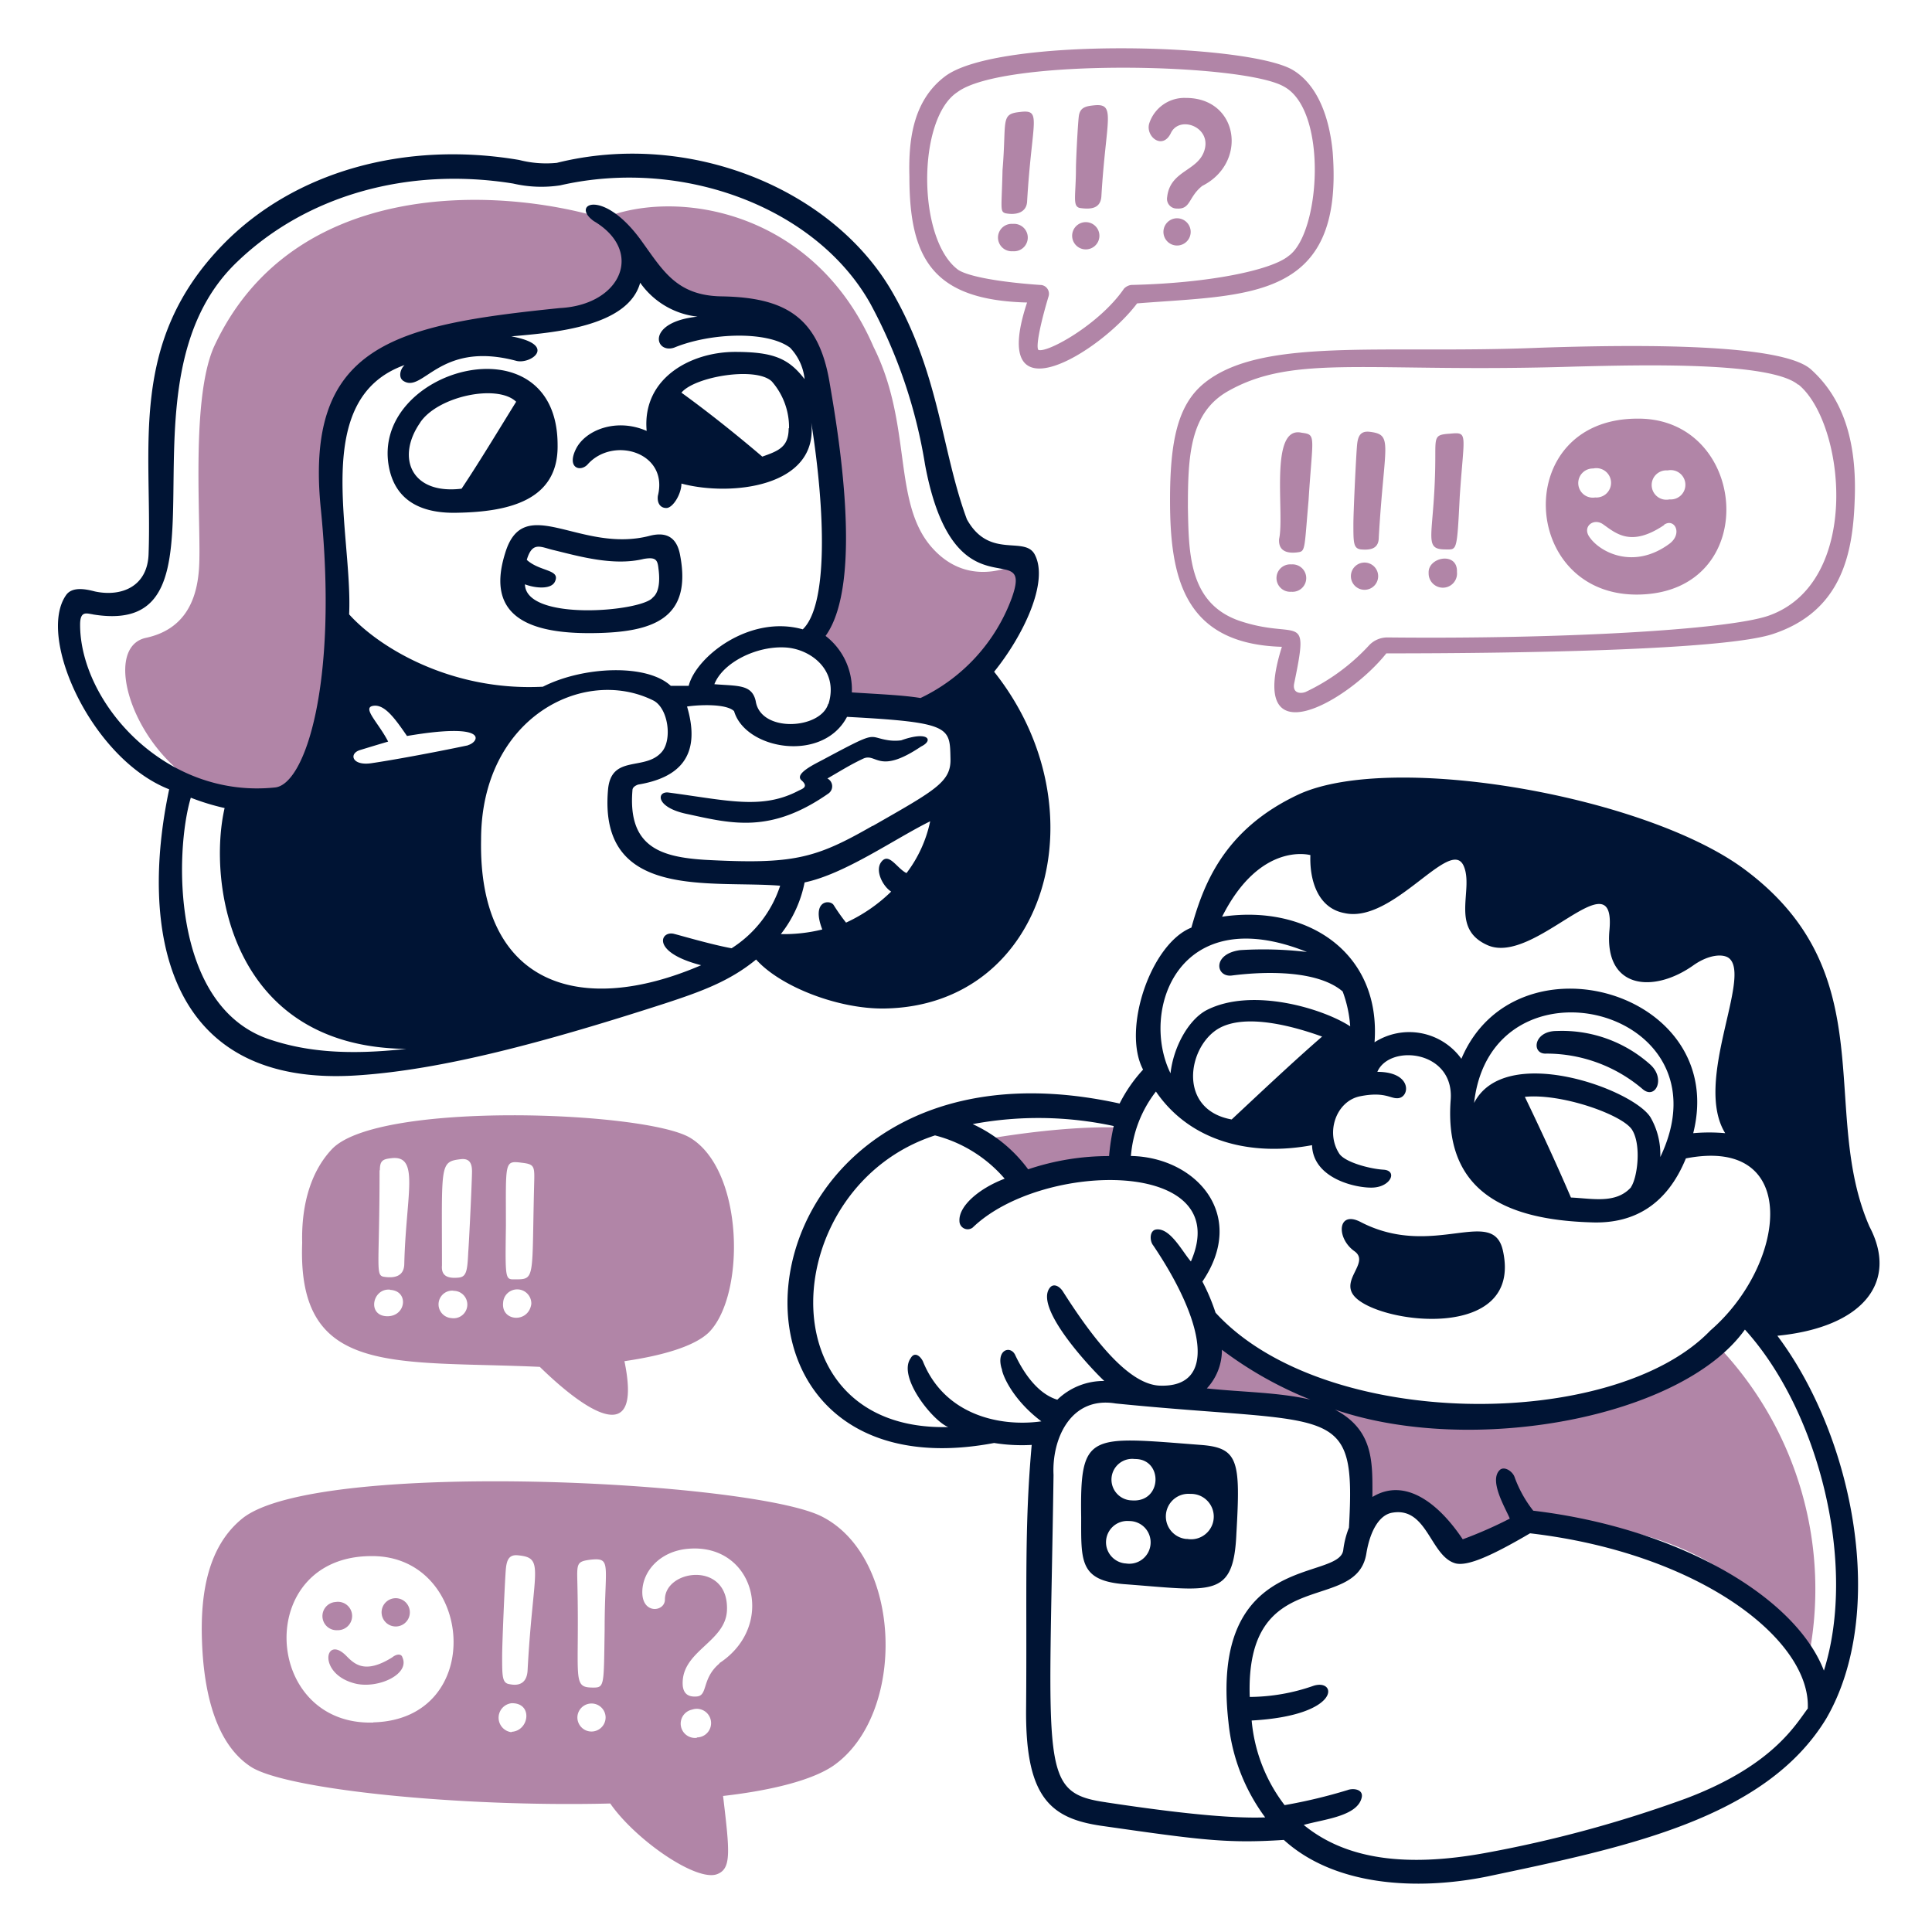 <svg xmlns="http://www.w3.org/2000/svg" width="320" height="320" fill="none" viewBox="0 0 320 320">
  <path fill="#B185A7" d="M271.539 98.476c20.4-.48 18.064-29.296-.32-29.136-21.024 0-19.552 29.6.32 29.136Zm4.672-20.56a2.434 2.434 0 0 1 2.214 4.117 2.443 2.443 0 0 1-1.91.683 2.432 2.432 0 0 1-2.655-1.227 2.44 2.44 0 0 1-.131-2.023 2.435 2.435 0 0 1 2.482-1.55Zm-.624 9.024c1.712-1.232 3.2 1.408.928 3.12-5.92 4.368-11.52 1.408-13.232-1.088-1.248-1.712.608-3.2 2.176-2.176 2.208 1.552 4.672 3.888 10.208.144h-.08Zm-11.696-9.344a2.432 2.432 0 1 1 .32 4.8 2.409 2.409 0 0 1-2.527-1.263 2.415 2.415 0 0 1 .399-2.796 2.428 2.428 0 0 1 1.808-.741Zm-23.824-5.76c-2.336.16-2.336.464-2.336 3.584 0 13.248-2.304 15.584 1.712 15.584 1.872 0 1.872.464 2.336-8.736.704-10.656 1.488-10.72-1.712-10.432Zm-19.328-46.594c-.624-6.688-2.96-11.52-6.688-13.696-7.648-4.368-48.768-5.456-57.504 1.088-5.6 4.208-6.064 11.2-5.92 16.672 0 13.552 3.904 20.4 19.488 20.8-6.544 19.776 12.144 8.256 18.224.144 18.384-1.472 34.272-.384 32.4-25.008Zm-7.312 17.152c-2.816 2.336-13.088 4.512-26.032 4.8a2 2 0 0 0-1.232.624c-4.064 5.92-12.8 10.752-14.192 10.128-.464-.768.624-5.296 1.712-8.88a1.469 1.469 0 0 0-.741-1.717 1.453 1.453 0 0 0-.651-.153c-6.704-.464-11.84-1.392-13.552-2.48-6.864-4.992-6.864-25.088-.16-29.456 7.584-5.68 47.344-4.8 54.064-.928 7.328 3.904 6.08 24.32.784 28.064v-.002Z"/>
  <path fill="#B185A7" d="M196.435 16.22a6.131 6.131 0 0 0-6.08 4.208c-.672 2.16 2.192 4.512 3.584 1.6 1.392-2.912 6.544-1.088 5.616 2.64-.928 3.728-5.76 3.44-6.24 8a1.606 1.606 0 0 0 .36 1.313 1.595 1.595 0 0 0 1.24.56c2.336.16 1.872-1.873 4.208-3.745 7.6-3.824 6.032-14.576-2.688-14.576Zm58.575 41.376c-26.016 1.088-46.112-1.872-55.616 5.92-4.352 3.584-5.6 9.6-5.6 19.312 0 12.624 2.176 23.84 18.528 24.304-5.968 18.864 11.024 8.992 17.296 1.088 23.84 0 56.096-.608 64-3.2 11.376-3.744 13.248-13.248 13.568-21.968.464-10.432-2.192-17.296-7.168-21.808-4.656-4.368-28.48-4.208-45.008-3.648Zm42.848 6.08c7.744 6.288 10.64 32.896-4.976 38.32-6.864 2.336-34.432 3.888-63.104 3.584a4.156 4.156 0 0 0-2.96 1.248 33.97 33.97 0 0 1-10.592 7.792c-.928.336-2.176.144-1.872-1.408 2.56-12.368.72-7.04-9.2-10.432-8.256-2.96-8.256-11.2-8.4-18.704 0-8.56.304-15.728 6.688-19.312 11.072-6.24 23.216-2.96 57.488-4.048 10.448-.256 32.336-.88 36.928 3.024v-.064Z"/>
  <path fill="#B185A7" d="M213.891 93.484a2.27 2.27 0 0 0-2.271 3.178 2.274 2.274 0 0 0 2.271 1.35 2.267 2.267 0 0 0 2.449-2.5 2.273 2.273 0 0 0-2.449-2.028Zm1.712-21.809c-5.456-1.248-2.8 13.408-3.744 17.6-.16 2.176 1.6 2.448 3.28 2.176 1.088-.176.928-.944 1.6-8.576.672-10.752 1.328-10.88-1.136-11.2Zm-79.456 179.521c-11.536-5.92-83.664-9.6-96 .304-5.6 4.528-7.008 12.16-6.688 20.416.304 8.56 2.336 16.976 8.096 20.72 5.76 3.744 34.432 6.704 59.52 6.08 4.208 6.064 14.4 13.088 17.76 11.68 2.336-.928 2.016-3.744.928-12.928 8.256-.944 14.8-2.656 18.24-4.992 12.16-8.448 11.536-34.464-1.856-41.28Zm-74.32 34.112c-18.4.544-19.792-27.568-.304-27.568 16.976-.144 19.152 27.056.304 27.536v.032Zm22.896 1.6a2.414 2.414 0 0 1-2.138-2.4 2.414 2.414 0 0 1 2.138-2.4c3.584-.096 2.96 4.576 0 4.736v.064Zm2.656-10.128c-.16 2.016-1.408 2.496-2.96 2.176-1.248-.16-1.248-1.248-1.248-4.672 0-2.176.464-12.928.624-14.496.16-1.568.624-2.336 2.032-2.176 4.496.432 2.432 2.336 1.552 19.184v-.016Zm8.256 7.792a2.338 2.338 0 0 1 2.256-2.416 2.328 2.328 0 0 1 2.416 2.256 2.341 2.341 0 0 1-3.186 2.225 2.331 2.331 0 0 1-.767-.492 2.333 2.333 0 0 1-.72-1.637v.064h.001Zm4.512-14.656c-.144 9.2 0 9.6-1.856 9.6-3.632 0-2.288-1.2-2.656-17.136-.08-3.44-.16-3.744 2.176-4.048 3.584-.368 2.336.752 2.336 11.52v.064Zm15.28 17.92a2.37 2.37 0 0 1-.784-4.672 2.358 2.358 0 0 1 2.72.899 2.363 2.363 0 0 1 .332 1.959 2.37 2.37 0 0 1-2.268 1.75v.064Zm3.728-12.304c-2.96 2.496-1.872 5.296-3.728 5.456-1.6.144-2.192-.624-2.336-1.712-.48-5.776 7.008-7.168 7.312-12.464.416-8.336-10.272-6.928-10.272-1.872 0 2.016-3.664 2.48-3.744-1.088-.08-3.568 2.944-6.96 7.632-7.328 10.896-.928 14.64 12.704 5.136 18.944v.064Zm117.473-180.64a2.372 2.372 0 0 0 .684 1.751 2.37 2.37 0 0 0 1.746.697 2.349 2.349 0 0 0 2.258-2.608c.144-3.424-4.832-2.48-4.688.16Z"/>
  <path fill="#B185A7" d="M65.41 264.716a2.342 2.342 0 1 0 .304 4.674 2.342 2.342 0 0 0-.303-4.674ZM226.82 71.514c-1.408-.144-1.872.624-2.032 2.032-.16 1.408-.624 11.2-.624 13.248 0 3.104 0 4.048 1.248 4.208 1.712.144 2.96-.16 2.96-2.032.896-15.584 2.496-16.976-1.552-17.456Zm-.753 21.664a2.26 2.26 0 0 0-2.139 1.378 2.258 2.258 0 0 0 2.139 3.133 2.254 2.254 0 0 0 1.556-3.83 2.254 2.254 0 0 0-1.556-.68Zm-46.144-56.382a2.253 2.253 0 0 0-2.161 1.371 2.251 2.251 0 0 0 .511 2.508 2.247 2.247 0 0 0 1.65.63 2.256 2.256 0 0 0 0-4.509Zm-11.056-18.242c-3.2.352-2.128 1.408-2.816 9.6-.144 6.4-.464 6.864.48 7.168 1.6.32 3.424 0 3.584-1.856.8-13.712 2.576-15.392-1.248-14.912Zm-1.104 18.53a2.275 2.275 0 0 0-2.271 1.35 2.262 2.262 0 0 0 0 1.827 2.271 2.271 0 0 0 2.271 1.35 2.272 2.272 0 1 0 0-4.527Zm13.249-19.616c-1.392.145-2.176.465-2.336 1.857-.16 1.392-.432 6.544-.464 8.416 0 4.672-.624 6.4.624 6.703 2.016.304 3.424 0 3.584-1.872.768-13.024 2.576-15.6-1.408-15.104Zm88.959 212.928c-14.64 5.136-36.608 4.8-47.36 1.248-10.752-3.552-5.456-1.872-22.128-12.624-.768 10.752-6.224 12-6.224 12s12.144 2.176 17.44 1.872a16.175 16.175 0 0 1 12.464 5.6c2.816 2.96.784 15.888.784 15.888s1.232-5.056 5.616-5.92c4.384-.864 8.88 6.864 11.2 8 2.32 1.136 3.2-.784 10.272-4.048 26.96-1.712 41.6 11.84 47.376 22.896a58.334 58.334 0 0 0-15.28-52.8s.64 2.784-14.16 7.888Zm-180.56-4c7.008 6.848 17.136 14.176 14.016-.944 6.4-.928 11.68-2.496 14.016-4.8 6.08-6.224 5.776-26.944-3.2-32.24-7.488-4.368-51.424-6.08-59.2 1.856-3.44 3.584-5.152 9.04-4.992 15.584-.848 22.256 15.2 19.44 39.36 20.544Zm-5.616-23.376c0-10.672-.304-10.8 2.64-10.432 2.192.256 2.112.608 2.032 3.728-.384 15.2.208 15.584-2.96 15.584-1.84 0-1.84.464-1.712-8.88Zm-.464 12.8a2.331 2.331 0 0 1 2.416-2.256 2.314 2.314 0 0 1 1.629.741 2.325 2.325 0 0 1 .627 1.675c-.464 3.216-4.992 2.928-4.672-.192v.032Zm-10.128-6.224c0-16.72-.432-17.184 3.12-17.6 1.392-.16 1.856.624 1.856 2.016s-.464 11.376-.624 13.408c-.144 3.104-.304 4.064-1.6 4.192-1.664.16-2.912-.176-2.752-2.016Zm1.872 4.208a2.252 2.252 0 0 1 1.7.702 2.272 2.272 0 0 1-2.02 3.81 2.286 2.286 0 0 1-2-1.551 2.277 2.277 0 0 1 2.32-2.993v.032Zm-12.16-19.952c0-1.6.464-1.856 1.872-2.016 4.8-.592 2.464 5.952 2.176 17.44 0 2.192-1.696 2.464-3.424 2.192-1.392-.272-.672-1.728-.672-17.648l.048.032Zm1.712 19.792c3.12.16 2.656 4.368-.464 4.368-3.424-.032-2.496-4.704.464-4.4v.032Zm.319 60.88c-4.528 2.816-6.24 1.104-7.632-.304-3.568-3.568-4.8 3.2 1.712 4.672 3.728.784 8.88-1.6 7.632-4.368-.16-.624-.944-.624-1.712 0ZM195.043 36.156a2.255 2.255 0 1 0-.17 4.508 2.255 2.255 0 0 0 .17-4.508Zm-25.712 160.481a140.283 140.283 0 0 1 16.512-3.282l.464-6.542c.16 0-8-.77-24 2.03.48.16 2.192 1.25 7.024 7.794Zm.16-103.761s-8.576 5.44-15.28-2.352c-6.4-7.472-3.104-20.24-9.504-33.024-9.808-22.752-32.72-26.336-44.8-21.344-17.6-5.296-51.567-6.704-64.496 21.344-4.064 9.344-1.872 31.168-2.495 37.232-.464 5.152-2.656 9.6-8.736 10.912-8.992 1.92.544 26.704 18.24 27.104 7.471 0 10.271-8.096 12.623-18.224 2.352-10.128-1.248-32.4-1.248-38.944 0-6.544 5.872-13.088 12.272-17.984 10.433-7.632 36.144 1.088 39.264-13.872 6.544 11.536 21.184 2.656 28.192 13.408 3.28 4.976 3.744 19.2 4.368 26.944.624 7.744-.32 13.408-3.744 21.968 5.296 3.2 4.672 10.592 4.672 10.592s2.816.16 13.712 1.088c17.888-8.928 16.96-24.848 16.96-24.848ZM55.907 270.012a2.365 2.365 0 0 0 2.273-1.551 2.346 2.346 0 0 0-1.622-3.077 2.353 2.353 0 0 0-.97-.044 2.34 2.34 0 0 0-1.004 4.366 2.34 2.34 0 0 0 1.324.306Z"/>
  <path fill="#001434" d="M273.396 176.38a21.903 21.903 0 0 0-15.568-5.616c-3.904 0-4.208 3.904-1.712 3.744a24.558 24.558 0 0 1 16 5.92c2.064 1.712 3.776-1.712 1.28-4.048Zm-49.073 30.848c2.656 1.872-2.384 4.72 0 7.472 3.968 4.592 27.888 7.632 24.624-7.472-1.6-7.632-11.536 1.392-23.536-4.8-3.888-2.064-4.144 2.624-1.088 4.8Zm-75.056-84.607a7.853 7.853 0 0 1-2.032 0c-3.696-.528-1.488-1.84-10.912 3.2-1.408.752-4.8 2.336-3.568 3.424 1.232 1.088.144 1.408-.48 1.712-6.064 3.2-11.84 1.6-21.488.32-2.032-.32-2.352 2.496 3.2 3.584 7.328 1.6 13.712 3.2 23.216-3.424a1.453 1.453 0 0 0 .629-1.293 1.454 1.454 0 0 0-.789-1.203c2.176-1.248 3.712-2.24 5.92-3.28 2.208-1.04 2.512 2.752 9.6-2.016 2.128-1.024 1.216-2.64-3.296-1.024ZM64.468 77.597c1.232 5.776 5.92 7.488 11.36 7.328 8.416-.16 16.672-2.032 16.528-11.2.016-21.328-31.344-12.592-27.888 3.872Zm5.136-7.632c2.96-4.368 12.8-6.4 15.888-3.424-2.8 4.512-6.08 9.968-9.04 14.4-8.4 1.024-10.88-5.216-6.832-10.976h-.016Z"/>
  <path fill="#001434" d="M28.02 130.734c-4.8 22.592-1.089 49.696 31.471 47.36 13.712-.944 30.224-5.296 50.48-11.84 6.224-2.032 10.896-3.744 15.264-7.328 4.048 4.528 13.712 8.256 21.344 8.112 26.8-.48 36.144-33.04 18.08-55.776 4.8-5.936 9.184-14.96 6.688-19.488-1.728-3.04-7.52.88-11.2-5.76-4.208-11.376-4.512-24-12.304-37.552-9.808-17.136-33.6-26.976-55.616-21.488a17.9 17.9 0 0 1-6.24-.48c-18.848-3.2-37.232 1.872-49.072 14.032-15.744 16.192-11.68 33.488-12.304 51.2-.16 5.456-4.528 7.168-8.88 6.24-1.248-.32-3.744-.944-4.8.624-4.88 7.008 4.304 27.152 17.088 32.144Zm16.207 41.28c-15.904-5.76-15.28-31.008-12.624-39.888a38.317 38.317 0 0 0 5.6 1.712c-2.8 12.16.784 39.584 30.08 39.888-9.824 1.088-16.832.464-23.056-1.712Zm22.4-109.056c3.36 2.592 5.904-6.64 18.848-3.2 2.368.672 7.024-2.624-.784-4.048 7.168-.624 19.328-1.6 21.344-8.88a13.373 13.373 0 0 0 9.504 5.616c-8.592.896-7.088 6.208-3.888 5.136 6.08-2.496 15.424-2.8 19.2 0a8.828 8.828 0 0 1 2.416 5.216c-2.64-3.424-5.136-4.512-11.52-4.512-7.328 0-15.424 4.352-14.64 13.088-4.992-2.192-10.128-.16-11.696 2.96-1.568 3.12.624 3.888 1.872 2.64 4.176-4.8 13.504-2.112 11.68 5.152-.144 1.088.32 2.016 1.408 2.016 1.088 0 2.496-2.336 2.496-4.048 8.096 2.176 22.752.624 21.504-10.128 2.336 14.8 2.8 30.224-1.408 34.272-8.816-2.48-17.696 4.56-18.896 9.36h-2.96c-4.048-3.744-14.64-3.2-21.184.144-15.28.784-27.2-6.544-32.096-11.984.624-13.568-6.544-35.68 9.184-41.296-.816.784-.944 2.016-.352 2.496h-.032Zm64 8c0 3.104-1.712 3.728-4.368 4.672-4.208-3.584-8.88-7.328-13.392-10.592 2.176-2.656 12.304-4.368 14.96-1.872a11.552 11.552 0 0 1 2.864 7.744l-.064.048Zm6.544 45.648c-1.296 4.208-11.2 4.8-12-.48-.624-2.8-2.96-2.48-6.848-2.8 1.392-3.584 7.008-6.4 11.84-6.08 4.112.272 8.768 3.744 7.072 9.312l-.064.048Zm-59.68 6.848c-5.92 1.248-12.8 2.496-16 2.96-3.2.464-3.744-1.6-1.872-2.176a413.475 413.475 0 0 1 4.672-1.408c-1.6-3.12-4.368-5.6-2.496-5.92 1.872-.32 3.584 2.032 5.616 4.992 13.824-2.352 11.904 1.008 10.144 1.504l-.064.048Zm43.632 33.6c-3.424-.624-9.2-2.336-9.344-2.336-2.336-.768-4.208 2.96 4.352 5.152-20.256 8.72-36.912 3.104-36.448-20.8 0-20.128 16.912-28.8 28.512-23.056 2.496 1.248 3.2 6.544 1.392 8.56-2.8 3.2-8.368.304-8.88 6.24-1.6 18.352 16.992 14.96 28.512 15.888a19.395 19.395 0 0 1-8.032 10.352h-.064Zm28.976-12.464c-1.6-.816-2.944-3.6-4.208-1.712-.928 1.408.32 3.904 1.712 4.8a26.533 26.533 0 0 1-7.472 5.136 32.907 32.907 0 0 1-2.064-2.928c-.624-.928-3.744-.768-1.872 4.064a26.447 26.447 0 0 1-6.864.768 20.154 20.154 0 0 0 3.936-8.56c6.704-1.408 14.816-7.168 20.8-10.128a21.34 21.34 0 0 1-3.904 8.56h-.064Zm-5.6-7.792c-9.472 5.424-13.088 6.4-27.744 5.616-7.168-.464-12.8-2.032-12-11.536 0-.464.48-.768.944-.928 6.544-1.088 10.592-4.512 8.096-12.928 2.192-.32 6.544-.464 7.792.768 1.872 6.4 14.688 8.592 18.704.944 17.216.912 17.024 1.696 17.136 6.848.144 3.904-2.4 5.232-12.864 11.216h-.064Zm-129.168-35.04c25.168 4.192 2.528-38.048 24-58.432C50.707 32.414 67.475 27.582 84.98 30.398a20.7 20.7 0 0 0 7.792.304c20.4-4.672 42.528 3.744 51.408 19.632a84.2 84.2 0 0 1 9.04 26.64c4.8 25.712 18.032 11.6 14.4 21.968a29.702 29.702 0 0 1-15.152 16.672c-2.8-.464-6.544-.624-11.376-.928a11.201 11.201 0 0 0-4.352-9.36c6.4-8.88 2.016-34.112.624-42.208-1.872-10.752-7.488-13.872-17.92-14.032-7.328-.144-9.6-4.208-13.088-9.04-6.4-9.008-11.968-6.24-8-3.424 8.416 4.992 4.528 13.872-5.6 14.4-27.456 2.8-42.496 6.08-39.584 33.6 2.816 28.672-2.64 45.344-7.632 45.808-18.288 1.904-32.272-14.144-32.272-26.96 0-2.336 1.04-1.872 2.128-1.712h-.064Zm183.537 137.565c-18.528-1.424-20-2.176-19.792 12 0 7.152-.304 10.433 7.024 11.057 14.64 1.088 18.224 2.495 18.688-8.417.688-12 .368-14.176-5.92-14.64Zm-12.464 19.633a3.536 3.536 0 0 1-3.053-2.457 3.532 3.532 0 0 1 1.985-4.299 3.526 3.526 0 0 1 1.692-.268 3.548 3.548 0 0 1 2.611 1.128 3.55 3.55 0 0 1 .523 4.083 3.535 3.535 0 0 1-3.694 1.813h-.064Zm.928-10.448a3.446 3.446 0 0 1-2.833-5.06 3.46 3.46 0 0 1 .874-1.055 3.425 3.425 0 0 1 2.583-.734c4.736-.064 4.592 7.313-.56 6.849h-.064Zm9.2 6.4a3.752 3.752 0 0 1-.83-7.309 3.767 3.767 0 0 1 1.454-.164 3.8 3.8 0 0 1 1.541.276 3.787 3.787 0 0 1 2.118 2.213 3.752 3.752 0 0 1-1.243 4.247 3.739 3.739 0 0 1-2.976.72l-.064.017Z"/>
  <path fill="#001434" d="M83.667 91.629c-3.424 10.896 4.672 13.392 14.8 13.232 9.6-.144 16.208-2.336 14.176-12.928-.624-3.424-2.8-3.744-4.976-3.2-11.568 3.056-20.912-7.376-24 2.896Zm23.056.928c1.872-.304 2.192.16 2.336 1.6.32 2.336 0 4.064-.928 4.8-1.712 2.336-21.04 4.048-21.184-2.176 1.6.624 4.352.928 4.976-.464.944-2.032-2.48-1.6-4.672-3.584.944-3.2 2.352-2.08 4.528-1.6 4.192 1.024 9.936 2.672 14.912 1.424h.032Zm57.936 146.446c2.056.331 4.144.438 6.224.32-1.248 13.856-.768 24.304-.928 43.616-.16 14.8 4.048 18.24 12.464 19.472 16.352 2.336 20.8 2.96 30.224 2.336 8.416 7.648 21.968 8.416 33.6 6.08 22.752-4.8 46.112-9.504 56.24-26.176 10.128-17.44 4.688-46.4-8.096-63.408 14.176-1.392 20.096-8.88 15.264-18.064-8.416-19.2 2.608-41.888-20.72-59.2-16.304-12.112-58.112-19.472-73.696-12.464-12.8 5.92-16 15.424-17.904 22.128-6.704 2.656-11.536 16.832-8 23.52a24.548 24.548 0 0 0-3.888 5.616c-64.416-14.192-73.456 66.192-20.784 56.224Zm19.808-52.496a36.496 36.496 0 0 0-.768 4.976 41.838 41.838 0 0 0-13.408 2.192 23.647 23.647 0 0 0-9.184-7.488 59.132 59.132 0 0 1 23.36.32Zm-18.528 40.192c0 .784 1.6 4.992 6.544 8.72-6.704.944-16-.928-19.632-9.968-.48-.928-1.408-1.6-2.032-.464-2.176 3.12 3.744 10.432 6.24 11.376-30.704.768-28.208-39.888-2.192-48.304a22.614 22.614 0 0 1 11.536 7.168c-4.208 1.6-7.632 4.512-7.488 7.008a1.359 1.359 0 0 0 .757 1.228 1.354 1.354 0 0 0 1.435-.14c11.488-11.104 43.616-11.52 36.144 5.616-1.408-1.6-3.424-5.616-5.76-5.296-1.104.16-1.104 1.872-.48 2.64 8.416 12.464 10.752 23.68.944 23.216-4.672-.304-10.064-6.4-15.888-15.568-.608-.96-1.6-1.408-2.192-.624-2.8 3.584 8.256 14.8 9.04 15.424a11.056 11.056 0 0 0-7.792 3.104c-3.584-1.088-5.92-5.136-7.008-7.472-.816-1.552-3.152-.784-2.208 2.336h.032Zm17.28 71.824c-11.088-1.6-9.424-5.152-8.72-54.224-.304-5.92 2.8-13.088 10.288-11.84 36.512 3.664 39.824-.416 38.64 20.576a14.802 14.802 0 0 0-.944 3.728c-.736 5.168-22.224.208-19.008 28.512a31.662 31.662 0 0 0 6.08 15.744c-4.544.16-12.032-.32-26.368-2.496h.032Zm16.672-68.56a9.303 9.303 0 0 0 2.496-6.4 63.033 63.033 0 0 0 14.656 8.256c-5.376-1.232-11.408-1.232-17.184-1.856h.032Zm99.568 52.976c-2.032 2.656-5.776 9.504-20.256 14.96a203.718 203.718 0 0 1-33.344 9.04c-12.928 2.336-22.896 1.088-29.92-4.672 3.28-.944 8.88-1.408 9.6-4.528.32-1.392-1.408-1.6-2.336-1.248a86.775 86.775 0 0 1-10.432 2.496 26.934 26.934 0 0 1-5.456-14.016c14.928-.832 14.176-6.976 10.272-5.76a32.478 32.478 0 0 1-10.592 1.856c-.768-22.272 17.76-13.552 19.328-23.824.624-3.744 2.176-6.4 4.352-6.704 5.776-.944 6.24 7.312 10.448 8.416 2.016.464 5.92-1.248 12.304-4.992 28.08 3.28 46.464 17.6 46 28.976h.032Zm2.64-6.224c-4.8-12.464-24.464-23.68-48.144-26.496a19.94 19.94 0 0 1-3.104-5.6c-.336-.928-1.744-1.888-2.496-1.088-1.76 1.824 1.088 6.4 1.712 8a69.744 69.744 0 0 1-7.792 3.424c-4.048-6.064-9.6-10.272-14.96-7.008 0-5.6.32-11.056-6.224-14.48 22.736 7.792 57.488 1.392 67.92-13.248 12.256 13.488 18.656 38.976 13.056 56.576l.032-.08Zm-85.056-135.088c-.16 3.904 1.088 8.736 5.6 9.6 8.096 1.872 17.6-12.8 19.792-7.792 1.712 3.904-2.336 10.288 3.888 13.088 7.792 3.584 21.344-14.8 20.256-2.496-.928 9.824 7.328 10.592 14.016 5.776 2.496-1.712 4.8-1.856 5.776-1.104 3.824 3.056-5.92 20.416-.624 28.992a29.276 29.276 0 0 0-5.296 0c5.92-23.536-29.456-33.504-38.4-12.32a10.643 10.643 0 0 0-14.384-2.736c1.088-14.8-11.072-22.896-25.248-20.8 6.32-12.544 14.592-10.208 14.592-10.208h.032Zm27.104 41.136c2.8-25.6 42.688-15.888 30.848 8.88a12.222 12.222 0 0 0-1.6-6.544c-2.848-4.704-24.224-12.464-29.28-2.336h.032Zm26.016 13.872c-2.496 2.8-6.4 1.872-9.968 1.712-2.336-5.456-5.152-11.536-7.632-16.672 6.064-.624 16.192 2.96 17.76 5.456 1.568 2.496.896 7.936-.192 9.504h.032Zm-53.696-38.96a61.509 61.509 0 0 0-11.056-.304c-4.672.624-4.048 4.512-1.408 4.208 6.08-.784 14.4-.784 18.384 2.64a20.474 20.474 0 0 1 1.248 5.776c-4.512-2.96-16.352-6.544-23.84-2.656-2.96 1.6-5.44 6.08-5.92 10.432-5.072-10.288 1.216-28.672 22.592-20.096Zm2.496 14.032c-4.672 4.048-10.288 9.344-14.96 13.712-8.88-1.6-7.376-11.792-2.336-14.96 4.688-2.896 13.472-.16 17.36 1.248h-.064Zm-27.504 9.088c5.76 8.416 15.888 10.752 25.856 8.88.16 5.616 7.472 7.168 10.128 7.024 2.96-.16 4.048-2.816 1.712-2.96-2.336-.144-6.4-1.248-7.328-2.656-2.336-3.584-.464-8.72 3.44-9.504 3.904-.784 4.976.32 6.064.32 2.192.144 2.816-4.368-3.2-4.368 2.016-4.672 12.8-3.584 12.144 4.672-1.104 14.864 8.688 19.808 23.216 20.256 7.168.304 12.624-2.96 15.744-10.592 19.2-3.744 16.672 17.6 4.048 28.512-16 16.672-64 16.672-81.952-2.96a33.533 33.533 0 0 0-2.176-5.152c7.536-11.104-1.12-20.608-11.84-20.8a20.005 20.005 0 0 1 4.144-10.672Z"/>
</svg>
